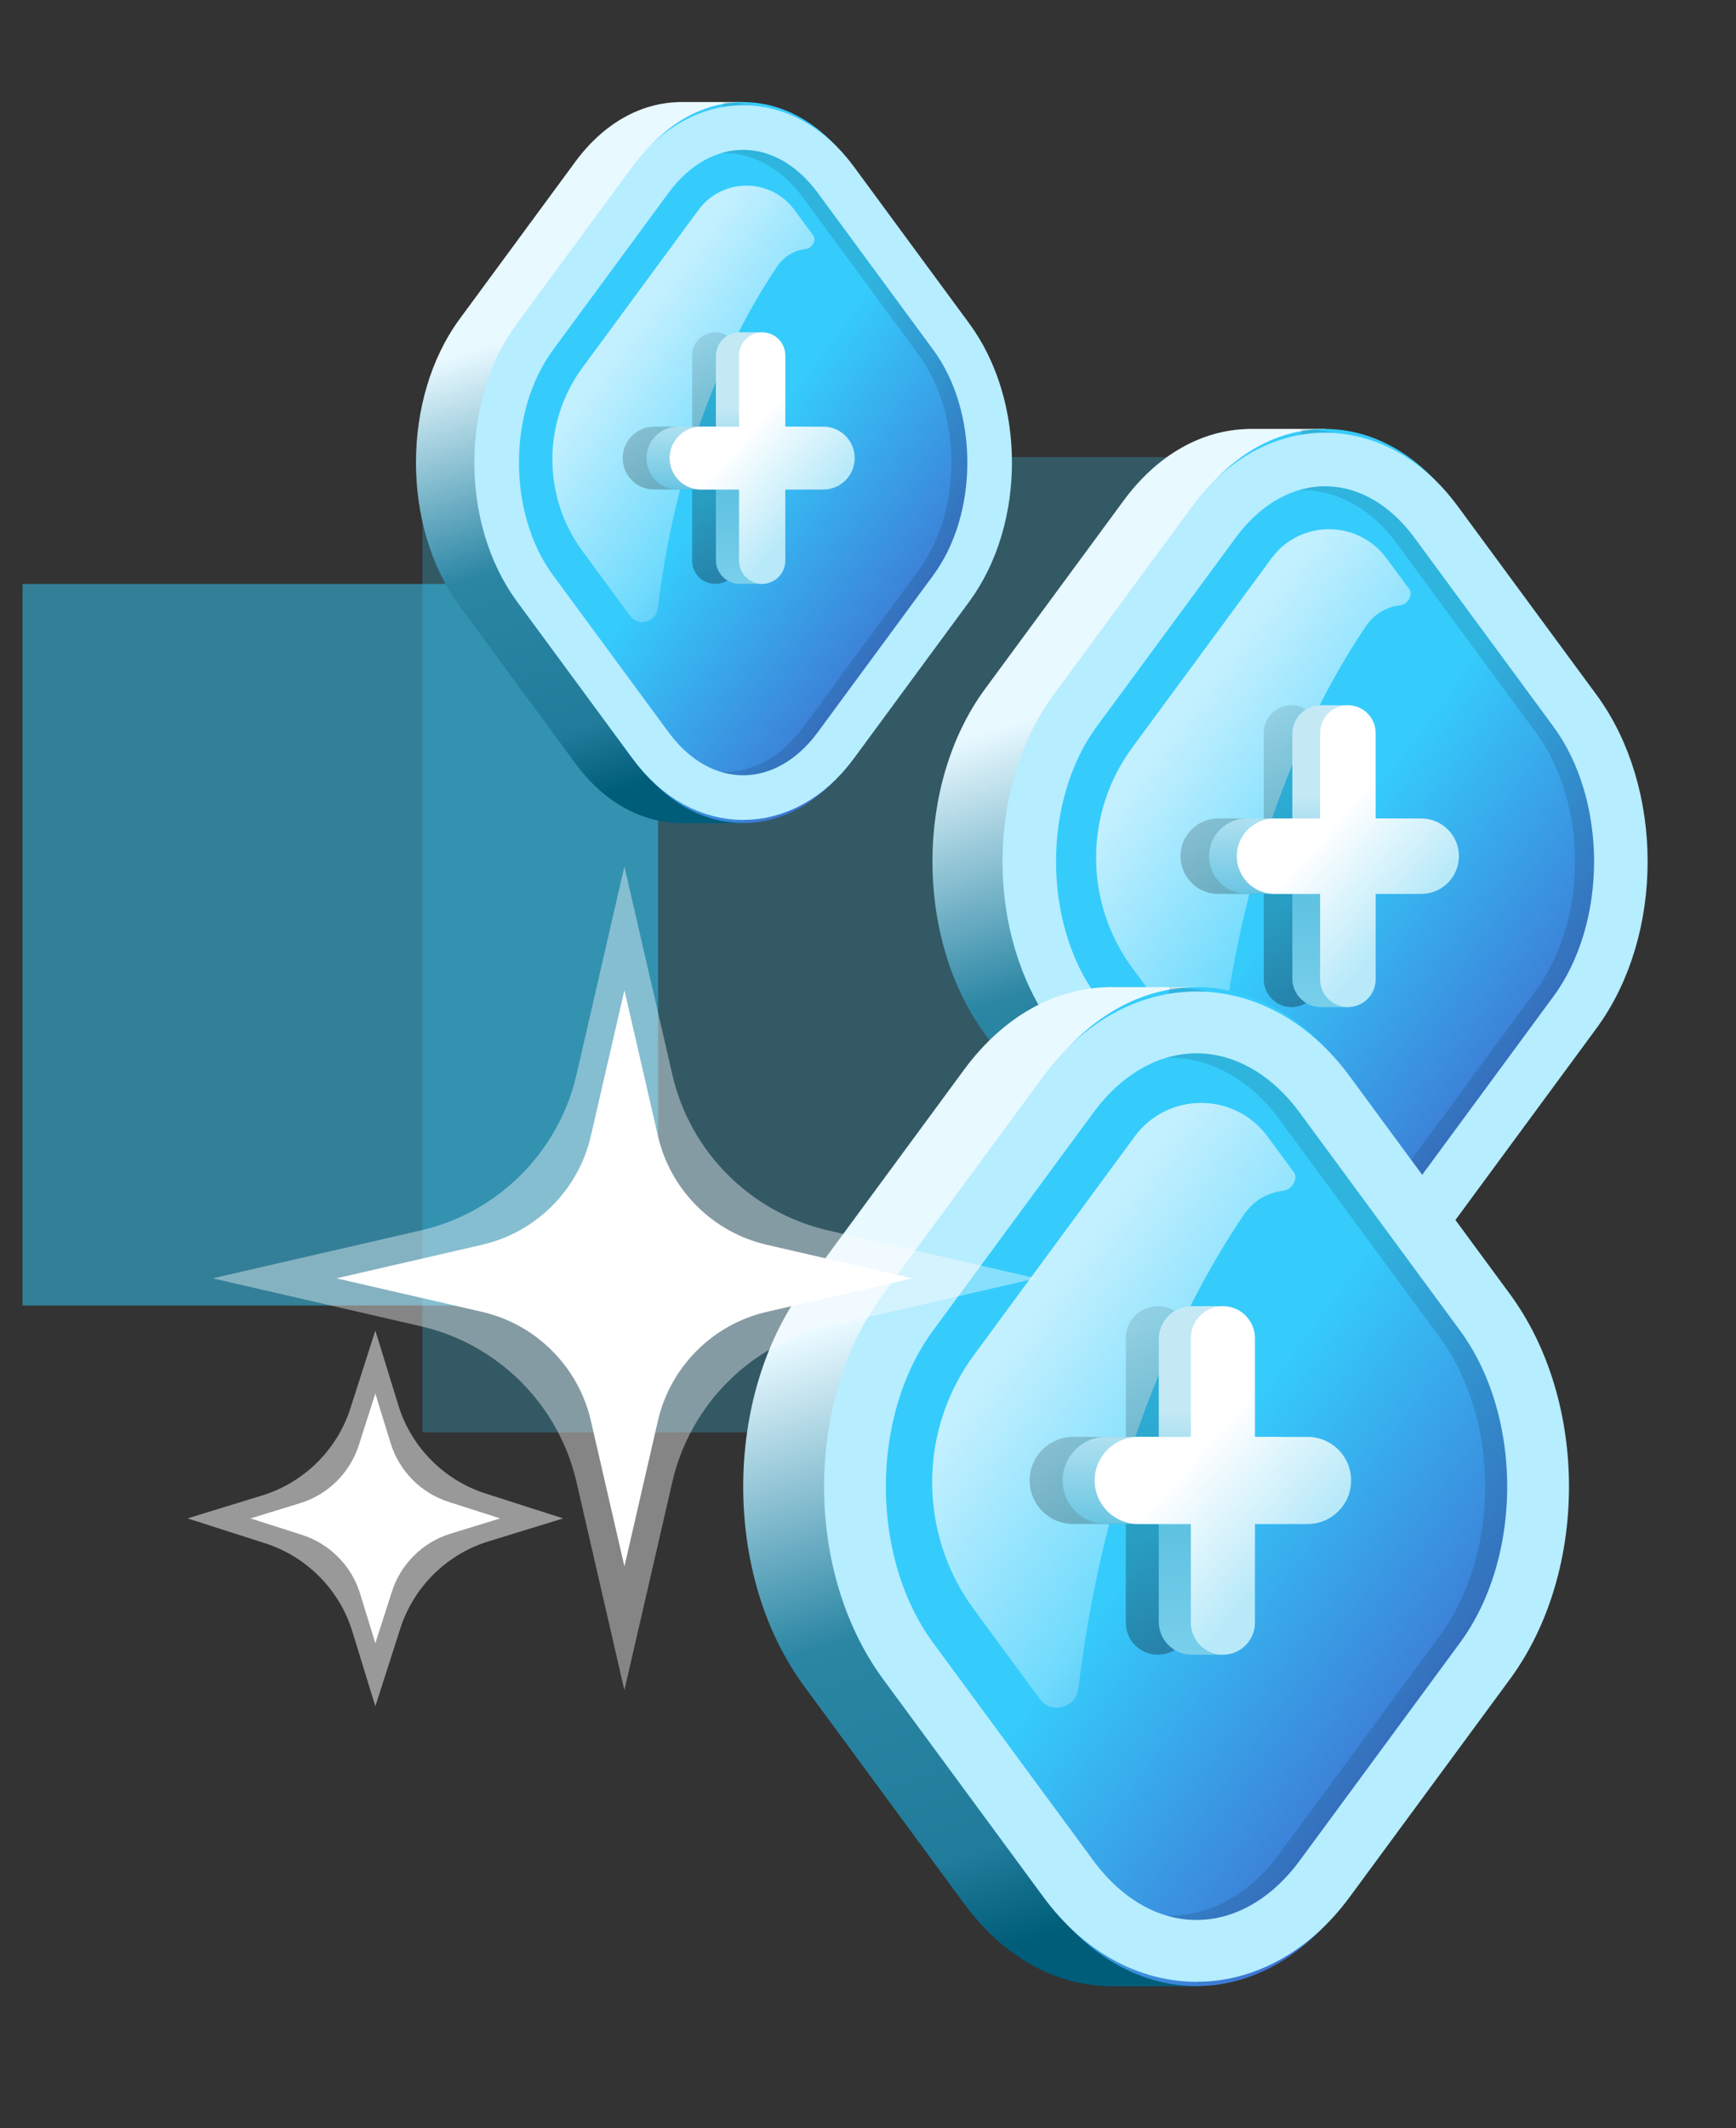 <svg width="71" height="87" viewBox="0 0 71 87" fill="none" xmlns="http://www.w3.org/2000/svg">
    <rect x="0" y="0" width="71" height="87" fill="#333333" stroke="none"/>
    <defs>
        <linearGradient id="paint0_linear" x1="21.169" y1="4.171" x2="29.533" y2="31.049" gradientUnits="userSpaceOnUse">
            <stop offset="0.326" stop-color="#E8F9FF"/>
            <stop offset="0.641" stop-color="#2B86A4"/>
            <stop offset="0.895" stop-color="#207C9A"/>
            <stop offset="1" stop-color="#005D7A"/>
        </linearGradient>
        <linearGradient id="paint1_linear" x1="30.259" y1="18.726" x2="42.533" y2="27.761" gradientUnits="userSpaceOnUse">
            <stop stop-color="#35CCFC"/>
            <stop offset="1" stop-color="#414CBE"/>
        </linearGradient>
        <linearGradient id="paint2_linear" x1="26.738" y1="12.352" x2="35.943" y2="19.127" gradientUnits="userSpaceOnUse">
            <stop stop-color="white"/>
            <stop offset="1" stop-color="white" stop-opacity="0"/>
        </linearGradient>
        <linearGradient id="paint3_linear" x1="29.252" y1="13.585" x2="29.252" y2="23.867" gradientUnits="userSpaceOnUse">
            <stop stop-opacity="0.1"/>
            <stop offset="1" stop-opacity="0.3"/>
        </linearGradient>
        <linearGradient id="paint4_linear" x1="30.225" y1="16.659" x2="30.225" y2="23.867" gradientUnits="userSpaceOnUse">
            <stop stop-color="#C4E9F5"/>
            <stop offset="0.431" stop-color="#71C8E4"/>
            <stop offset="0.481" stop-color="#5FC2E1"/>
            <stop offset="1" stop-color="#78CFEB"/>
        </linearGradient>
        <linearGradient id="paint5_linear" x1="32.827" y1="21.335" x2="29.77" y2="18.598" gradientUnits="userSpaceOnUse">
            <stop stop-color="#B7E9F9"/>
            <stop offset="1" stop-color="white"/>
        </linearGradient>
        <linearGradient id="paint6_linear" x1="43.123" y1="17.533" x2="53.159" y2="49.786" gradientUnits="userSpaceOnUse">
            <stop offset="0.326" stop-color="#E8F9FF"/>
            <stop offset="0.641" stop-color="#2B86A4"/>
            <stop offset="0.895" stop-color="#207C9A"/>
            <stop offset="1" stop-color="#005D7A"/>
        </linearGradient>
        <linearGradient id="paint7_linear" x1="54.031" y1="34.999" x2="68.759" y2="45.84" gradientUnits="userSpaceOnUse">
            <stop stop-color="#35CCFC"/>
            <stop offset="1" stop-color="#414CBE"/>
        </linearGradient>
        <linearGradient id="paint8_linear" x1="49.806" y1="27.349" x2="60.852" y2="35.48" gradientUnits="userSpaceOnUse">
            <stop stop-color="white"/>
            <stop offset="1" stop-color="white" stop-opacity="0"/>
        </linearGradient>
        <linearGradient id="paint9_linear" x1="52.822" y1="28.829" x2="52.822" y2="41.169" gradientUnits="userSpaceOnUse">
            <stop stop-opacity="0.1"/>
            <stop offset="1" stop-opacity="0.3"/>
        </linearGradient>
        <linearGradient id="paint10_linear" x1="53.99" y1="32.518" x2="53.99" y2="41.169" gradientUnits="userSpaceOnUse">
            <stop stop-color="#C4E9F5"/>
            <stop offset="0.431" stop-color="#71C8E4"/>
            <stop offset="0.481" stop-color="#5FC2E1"/>
            <stop offset="1" stop-color="#78CFEB"/>
        </linearGradient>
        <linearGradient id="paint11_linear" x1="57.112" y1="38.129" x2="53.445" y2="34.846" gradientUnits="userSpaceOnUse">
            <stop stop-color="#B7E9F9"/>
            <stop offset="1" stop-color="white"/>
        </linearGradient>
        <linearGradient id="paint12_linear" x1="36.154" y1="40.35" x2="47.743" y2="77.593" gradientUnits="userSpaceOnUse">
            <stop offset="0.326" stop-color="#E8F9FF"/>
            <stop offset="0.641" stop-color="#2B86A4"/>
            <stop offset="0.895" stop-color="#207C9A"/>
            <stop offset="1" stop-color="#005D7A"/>
        </linearGradient>
        <linearGradient id="paint13_linear" x1="48.751" y1="60.518" x2="65.757" y2="73.037" gradientUnits="userSpaceOnUse">
            <stop stop-color="#35CCFC"/>
            <stop offset="1" stop-color="#414CBE"/>
        </linearGradient>
        <linearGradient id="paint14_linear" x1="43.872" y1="51.686" x2="56.627" y2="61.075" gradientUnits="userSpaceOnUse">
            <stop stop-color="white"/>
            <stop offset="1" stop-color="white" stop-opacity="0"/>
        </linearGradient>
        <linearGradient id="paint15_linear" x1="47.355" y1="53.394" x2="47.355" y2="67.643" gradientUnits="userSpaceOnUse">
            <stop stop-opacity="0.1"/>
            <stop offset="1" stop-opacity="0.3"/>
        </linearGradient>
        <linearGradient id="paint16_linear" x1="48.703" y1="57.654" x2="48.703" y2="67.643" gradientUnits="userSpaceOnUse">
            <stop stop-color="#C4E9F5"/>
            <stop offset="0.431" stop-color="#71C8E4"/>
            <stop offset="0.481" stop-color="#5FC2E1"/>
            <stop offset="1" stop-color="#78CFEB"/>
        </linearGradient>
        <linearGradient id="paint17_linear" x1="52.308" y1="64.133" x2="48.073" y2="60.341" gradientUnits="userSpaceOnUse">
            <stop stop-color="#B7E9F9"/>
            <stop offset="1" stop-color="white"/>
        </linearGradient>
    </defs>
    <rect x="0.922" y="23.872" width="25.992" height="29.496" fill="#35CCFC" fill-opacity="0.5"/>
    <rect x="17.277" y="18.685" width="37.278" height="39.869" fill="#35CCFC" fill-opacity="0.25"/>
    <path fill-rule="evenodd" clip-rule="evenodd" d="M30.428 4.171H27.745V4.175C26.217 4.214 24.698 5.025 23.532 6.609L18.805 13.031C16.415 16.277 16.415 21.54 18.805 24.787L23.532 31.209C24.698 32.792 26.217 33.603 27.745 33.642V33.651H30.428V32.878C31.065 32.478 31.661 31.922 32.186 31.209L36.913 24.787C39.303 21.54 39.303 16.277 36.913 13.031L32.186 6.609C31.661 5.896 31.065 5.339 30.428 4.939V4.171Z" fill="url(#paint0_linear)"/>
    <path d="M21.34 24.787C18.95 21.54 18.95 16.277 21.34 13.031L26.067 6.609C28.457 3.362 32.331 3.362 34.721 6.609L39.448 13.031C41.838 16.277 41.838 21.54 39.448 24.787L34.721 31.209C32.331 34.455 28.457 34.455 26.067 31.209L21.34 24.787Z" fill="url(#paint1_linear)"/>
    <path fill-rule="evenodd" clip-rule="evenodd" d="M30.465 33.56C31.73 33.314 32.949 32.531 33.922 31.209L38.65 24.787C41.039 21.541 41.039 16.277 38.65 13.031L33.922 6.609C32.727 4.986 31.161 4.174 29.595 4.174L29.296 6.266C30.568 6.153 31.868 6.757 32.841 8.078L37.568 14.5C39.36 16.935 39.36 20.883 37.568 23.317L32.841 29.739C31.049 32.174 28.143 32.174 26.351 29.739L26.002 29.267L25.946 29.66L30.465 33.56Z" fill="black" fill-opacity="0.12"/>
    <path d="M21.881 24.052C19.79 21.211 19.79 16.606 21.881 13.765L26.608 7.343C28.699 4.503 32.089 4.503 34.18 7.343L38.907 13.765C40.998 16.606 40.998 21.211 38.907 24.052L34.18 30.474C32.089 33.315 28.699 33.315 26.608 30.474L21.881 24.052Z" stroke="#B6EDFF" stroke-width="1.825"/>
    <path d="M25.775 25.182L23.822 22.528C22.18 20.298 22.18 17.259 23.822 15.028L28.569 8.579C29.54 7.261 31.51 7.258 32.484 8.574L33.265 9.63C33.406 9.82 33.202 10.151 32.968 10.178C32.582 10.222 32.121 10.397 31.776 10.907C30.263 13.144 27.769 17.766 26.903 24.872C26.835 25.431 26.108 25.635 25.775 25.182Z" fill="url(#paint2_linear)" fill-opacity="0.7"/>
    <path fill-rule="evenodd" clip-rule="evenodd" d="M29.252 13.585C28.729 13.585 28.306 14.008 28.306 14.531V17.441H26.753C26.043 17.441 25.467 18.016 25.467 18.726C25.467 19.436 26.043 20.011 26.753 20.011H28.306V22.921C28.306 23.444 28.729 23.868 29.252 23.868C29.774 23.868 30.198 23.444 30.198 22.921V20.011H31.751C32.461 20.011 33.037 19.436 33.037 18.726C33.037 18.016 32.461 17.441 31.751 17.441H30.198V14.531C30.198 14.008 29.774 13.585 29.252 13.585Z" fill="url(#paint3_linear)"/>
    <path fill-rule="evenodd" clip-rule="evenodd" d="M30.252 13.585C29.715 13.585 29.279 14.02 29.279 14.558V17.441H27.726C27.016 17.441 26.44 18.016 26.44 18.726C26.44 19.436 27.016 20.011 27.726 20.011H29.279V22.894C29.279 23.432 29.715 23.868 30.252 23.868H31.171V20.011H32.724C33.434 20.011 34.01 19.436 34.01 18.726C34.01 18.016 33.434 17.441 32.724 17.441H31.171V13.585H30.252Z" fill="url(#paint4_linear)"/>
    <path fill-rule="evenodd" clip-rule="evenodd" d="M31.172 13.585C30.649 13.585 30.226 14.008 30.226 14.531V17.441H28.672C27.962 17.441 27.387 18.017 27.387 18.726C27.387 19.436 27.962 20.012 28.672 20.012H30.226V22.921C30.226 23.444 30.649 23.868 31.172 23.868C31.694 23.868 32.118 23.444 32.118 22.921V20.012H33.671C34.381 20.012 34.956 19.436 34.956 18.726C34.956 18.017 34.381 17.441 33.671 17.441H32.118V14.531C32.118 14.008 31.694 13.585 31.172 13.585Z" fill="url(#paint5_linear)"/>
    <path fill-rule="evenodd" clip-rule="evenodd" d="M54.234 17.533H51.014V17.538C49.181 17.584 47.358 18.558 45.959 20.458L40.286 28.164C37.419 32.06 37.419 38.376 40.286 42.272L45.959 49.978C47.358 51.879 49.181 52.852 51.014 52.898V52.909H54.234V51.981C54.998 51.502 55.714 50.834 56.343 49.978L62.016 42.272C64.884 38.376 64.884 32.06 62.016 28.164L56.343 20.458C55.714 19.602 54.998 18.935 54.234 18.455V17.533Z" fill="url(#paint6_linear)"/>
    <path d="M43.328 42.272C40.46 38.376 40.46 32.06 43.328 28.164L49.001 20.458C51.868 16.562 56.517 16.562 59.385 20.458L65.058 28.164C67.925 32.06 67.925 38.376 65.058 42.272L59.385 49.978C56.517 53.873 51.868 53.873 49.001 49.978L43.328 42.272Z" fill="url(#paint7_linear)"/>
    <path fill-rule="evenodd" clip-rule="evenodd" d="M54.278 52.799C55.796 52.505 57.259 51.564 58.427 49.978L64.1 42.272C66.967 38.376 66.967 32.06 64.1 28.165L58.427 20.458C56.993 18.51 55.114 17.537 53.234 17.537L52.875 20.046C54.402 19.911 55.962 20.636 57.129 22.222L62.802 29.928C64.953 32.85 64.953 37.587 62.802 40.508L57.129 48.215C54.978 51.136 51.491 51.136 49.341 48.215L48.923 47.648L48.855 48.119L54.278 52.799Z" fill="black" fill-opacity="0.12"/>
    <path d="M43.977 41.39C41.468 37.981 41.468 32.455 43.977 29.046L49.65 21.34C52.159 17.931 56.227 17.931 58.736 21.34L64.409 29.046C66.918 32.455 66.918 37.981 64.409 41.39L58.736 49.096C56.227 52.505 52.159 52.505 49.65 49.096L43.977 41.39Z" stroke="#B6EDFF" stroke-width="2.19"/>
    <path d="M48.65 42.746L46.306 39.562C44.336 36.885 44.336 33.238 46.306 30.562L52.003 22.823C53.168 21.24 55.532 21.237 56.701 22.817L57.639 24.084C57.807 24.311 57.563 24.709 57.281 24.741C56.819 24.794 56.265 25.004 55.852 25.616C54.035 28.301 51.043 33.847 50.004 42.375C49.922 43.044 49.05 43.289 48.65 42.746Z" fill="url(#paint8_linear)" fill-opacity="0.7"/>
    <path fill-rule="evenodd" clip-rule="evenodd" d="M52.822 28.829C52.195 28.829 51.687 29.337 51.687 29.965V33.456H49.823C48.971 33.456 48.281 34.147 48.281 34.999C48.281 35.851 48.971 36.541 49.823 36.541H51.687V40.033C51.687 40.66 52.195 41.169 52.822 41.169C53.45 41.169 53.958 40.66 53.958 40.033V36.541H55.822C56.673 36.541 57.364 35.851 57.364 34.999C57.364 34.147 56.673 33.456 55.822 33.456H53.958V29.965C53.958 29.337 53.45 28.829 52.822 28.829Z" fill="url(#paint9_linear)"/>
    <path fill-rule="evenodd" clip-rule="evenodd" d="M54.023 28.829C53.378 28.829 52.855 29.352 52.855 29.997V33.456H50.991C50.139 33.456 49.449 34.147 49.449 34.999C49.449 35.851 50.139 36.541 50.991 36.541H52.855V40.001C52.855 40.646 53.378 41.169 54.023 41.169H55.126V36.541H56.989C57.841 36.541 58.532 35.851 58.532 34.999C58.532 34.147 57.841 33.456 56.989 33.456H55.126V28.829H54.023Z" fill="url(#paint10_linear)"/>
    <path fill-rule="evenodd" clip-rule="evenodd" d="M55.126 28.829C54.499 28.829 53.991 29.337 53.991 29.965V33.457H52.127C51.275 33.457 50.584 34.147 50.584 34.999C50.584 35.851 51.275 36.542 52.127 36.542H53.991V40.033C53.991 40.66 54.499 41.169 55.126 41.169C55.753 41.169 56.262 40.66 56.262 40.033V36.542H58.125C58.977 36.542 59.668 35.851 59.668 34.999C59.668 34.147 58.977 33.457 58.125 33.457H56.262V29.965C56.262 29.337 55.753 28.829 55.126 28.829Z" fill="url(#paint11_linear)"/>
    <path fill-rule="evenodd" clip-rule="evenodd" d="M48.984 40.35H45.267V40.356C43.15 40.41 41.045 41.533 39.429 43.728L32.879 52.627C29.568 57.125 29.568 64.418 32.879 68.916L39.429 77.815C41.045 80.009 43.15 81.133 45.267 81.186V81.199H48.984V80.128C49.866 79.574 50.693 78.803 51.42 77.815L57.971 68.916C61.282 64.418 61.282 57.125 57.971 52.627L51.42 43.728C50.693 42.74 49.866 41.969 48.984 41.415V40.35Z" fill="url(#paint12_linear)"/>
    <path d="M36.391 68.916C33.08 64.418 33.08 57.125 36.391 52.627L42.941 43.728C46.253 39.23 51.621 39.23 54.932 43.728L61.483 52.627C64.794 57.125 64.794 64.418 61.483 68.916L54.932 77.815C51.621 82.313 46.253 82.313 42.941 77.815L36.391 68.916Z" fill="url(#paint13_linear)"/>
    <path fill-rule="evenodd" clip-rule="evenodd" d="M49.036 81.072C50.788 80.732 52.478 79.647 53.826 77.815L60.377 68.916C63.688 64.418 63.688 57.125 60.377 52.627L53.826 43.728C52.17 41.479 50 40.354 47.83 40.355L47.415 43.253C49.178 43.097 50.98 43.934 52.327 45.764L58.878 54.663C61.361 58.037 61.361 63.507 58.878 66.88L52.327 75.779C49.844 79.153 45.818 79.153 43.334 75.779L42.852 75.124L42.774 75.668L49.036 81.072Z" fill="black" fill-opacity="0.12"/>
    <path d="M37.14 67.898C34.243 63.962 34.243 57.581 37.14 53.645L43.691 44.746C46.588 40.81 51.285 40.81 54.183 44.746L60.733 53.645C63.63 57.581 63.63 63.962 60.733 67.898L54.183 76.797C51.285 80.733 46.588 80.733 43.691 76.797L37.14 67.898Z" stroke="#B6EDFF" stroke-width="2.528"/>
    <path d="M42.537 69.464L39.83 65.787C37.555 62.697 37.555 58.485 39.83 55.395L46.408 46.459C47.754 44.631 50.483 44.628 51.833 46.452L52.916 47.915C53.11 48.177 52.828 48.636 52.503 48.673C51.969 48.735 51.33 48.977 50.852 49.684C48.755 52.784 45.3 59.189 44.1 69.035C44.005 69.809 42.999 70.091 42.537 69.464Z" fill="url(#paint14_linear)" fill-opacity="0.7"/>
    <path fill-rule="evenodd" clip-rule="evenodd" d="M47.355 53.394C46.63 53.394 46.044 53.981 46.044 54.705V58.737H43.891C42.908 58.737 42.11 59.535 42.11 60.518C42.11 61.502 42.908 62.299 43.891 62.299H46.044V66.332C46.044 67.056 46.63 67.643 47.355 67.643C48.079 67.643 48.666 67.056 48.666 66.332V62.299H50.818C51.801 62.299 52.599 61.502 52.599 60.518C52.599 59.535 51.801 58.737 50.818 58.737H48.666V54.705C48.666 53.981 48.079 53.394 47.355 53.394Z" fill="url(#paint15_linear)"/>
    <path fill-rule="evenodd" clip-rule="evenodd" d="M48.74 53.394C47.995 53.394 47.392 53.998 47.392 54.743V58.737H45.24C44.256 58.737 43.459 59.535 43.459 60.518C43.459 61.502 44.256 62.299 45.24 62.299H47.392V66.294C47.392 67.039 47.995 67.643 48.74 67.643H50.014V62.299H52.166C53.15 62.299 53.947 61.502 53.947 60.518C53.947 59.535 53.15 58.737 52.166 58.737H50.014V53.394H48.74Z" fill="url(#paint16_linear)"/>
    <path fill-rule="evenodd" clip-rule="evenodd" d="M50.015 53.394C49.291 53.394 48.704 53.981 48.704 54.705V58.738H46.551C45.568 58.738 44.77 59.535 44.77 60.519C44.77 61.502 45.568 62.3 46.551 62.3H48.704V66.332C48.704 67.056 49.291 67.643 50.015 67.643C50.739 67.643 51.326 67.056 51.326 66.332V62.3H53.478C54.462 62.3 55.259 61.502 55.259 60.519C55.259 59.535 54.462 58.738 53.478 58.738H51.326V54.705C51.326 53.981 50.739 53.394 50.015 53.394Z" fill="url(#paint17_linear)"/>
    <path d="M15.351 54.39L16.297 57.462C16.828 59.175 18.187 60.534 19.901 61.066L23.032 62.07L19.959 63.015C18.246 63.547 16.887 64.906 16.356 66.619L15.351 69.75L14.406 66.678C13.874 64.965 12.516 63.606 10.803 63.074L7.671 62.07L10.743 61.125C12.457 60.593 13.816 59.234 14.347 57.521L15.351 54.39Z" fill="white" fill-opacity="0.5"/>
    <path d="M15.351 56.967L15.98 59.008C16.333 60.146 17.236 61.049 18.374 61.403L20.455 62.07L18.413 62.698C17.275 63.051 16.372 63.954 16.019 65.093L15.351 67.173L14.723 65.132C14.37 63.993 13.467 63.091 12.329 62.737L10.248 62.07L12.29 61.442C13.428 61.089 14.331 60.186 14.684 59.047L15.351 56.967Z" fill="white"/>
    <path d="M25.537 35.419L27.502 43.95C28.231 47.093 30.701 49.562 33.844 50.292L42.375 52.256L33.844 54.22C30.701 54.95 28.231 57.42 27.502 60.563L25.537 69.094L23.573 60.563C22.843 57.42 20.374 54.95 17.231 54.22L8.7 52.256L17.231 50.292C20.374 49.562 22.843 47.093 23.573 43.95L25.537 35.419Z" fill="white" fill-opacity="0.4"/>
    <path d="M25.538 40.479L26.911 46.446C27.422 48.645 29.149 50.372 31.347 50.882L37.314 52.256L31.347 53.63C29.149 54.14 27.422 55.868 26.911 58.066L25.538 64.033L24.163 58.066C23.653 55.868 21.926 54.14 19.727 53.63L13.761 52.256L19.727 50.882C21.926 50.372 23.653 48.645 24.163 46.446L25.538 40.479Z" fill="white"/>
</svg>